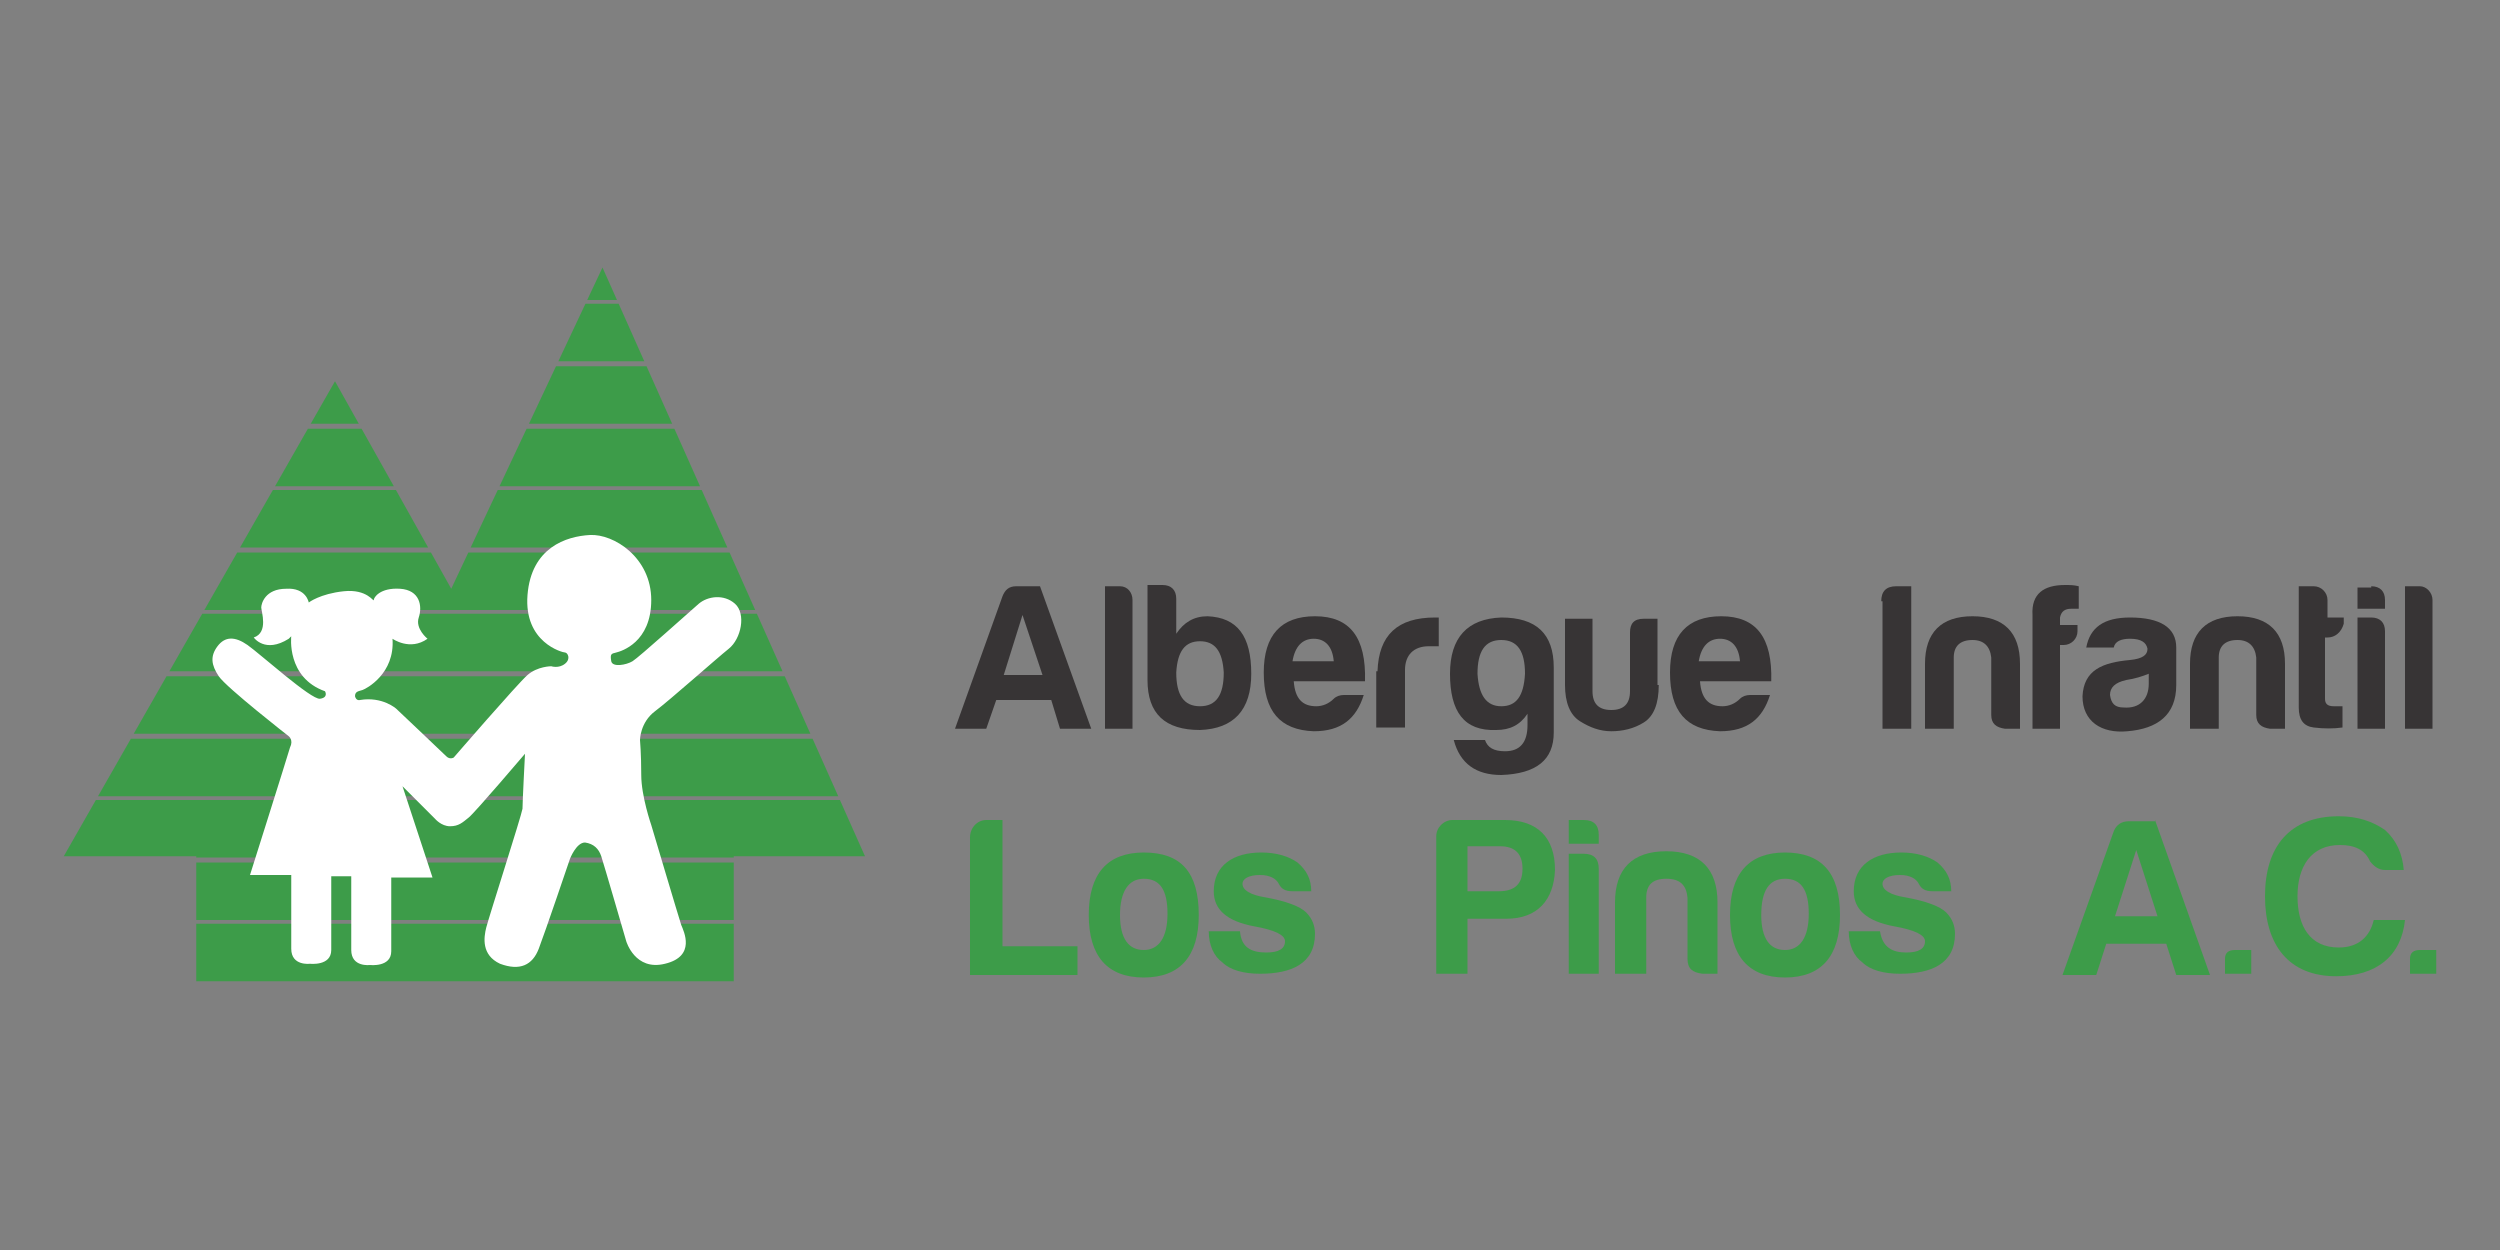 <?xml version="1.0" encoding="utf-8"?>
<!-- Generator: Adobe Illustrator 19.2.1, SVG Export Plug-In . SVG Version: 6.00 Build 0)  -->
<svg version="1.1" id="Layer_1" xmlns="http://www.w3.org/2000/svg" xmlns:xlink="http://www.w3.org/1999/xlink" x="0px" y="0px"
	 viewBox="0 0 200 100" style="enable-background:new 0 0 200 100;" xml:space="preserve">
<rect x="0" y="0" width="200" height="100" fill="#808080" stroke="none"/>
<style type="text/css">
	.st0{fill:#373435;}
	.st1{fill:#3D9C49;}
	.st2{clip-path:url(#SVGID_2_);}
	.st3{fill:#FFFFFF;}
	.st4{fill:#CA3438;}
	.st5{fill:#19337D;}
	.st6{fill:#F1B900;}
	.st7{fill:#35818D;}
</style>
<g>
	<g>
		<g>
			<path class="st0" d="M83.2,46.9l4.1,11.4h-2.5L84.1,56h-4.4l-0.8,2.3h-2.5l3.8-10.6c0.2-0.5,0.5-0.8,1.1-0.8H83.2z M80.3,54h3.1
				l-1.6-4.8L80.3,54z"/>
			<path class="st0" d="M90.6,48v10.3h-2.2V46.9h1.2C90.2,46.9,90.6,47.4,90.6,48z"/>
			<path class="st0" d="M94.1,50.7c0.6-0.9,1.4-1.4,2.5-1.4c2.4,0.1,3.5,1.6,3.5,4.6c0,2.9-1.4,4.4-4.1,4.5c-2.8,0-4.2-1.3-4.2-4
				v-7.6H93c0.7,0,1.1,0.4,1.1,1.1V50.7z M94.1,53.8c0,1.8,0.6,2.7,1.9,2.7c1.3,0,1.9-0.9,1.9-2.7c-0.1-1.7-0.7-2.5-1.9-2.5
				C94.8,51.3,94.2,52.1,94.1,53.8z"/>
			<path class="st0" d="M105.1,58.5c-2.7-0.1-4-1.6-4-4.7c0-3,1.4-4.5,4.1-4.5c2.8,0,4.1,1.7,4,5.2h-5.7c0.1,1.4,0.7,2,1.8,2
				c0.5,0,1-0.2,1.4-0.6c0.2-0.2,0.5-0.3,0.8-0.3h1.6C108.5,57.5,107.3,58.5,105.1,58.5z M103.4,52.9h3.3c-0.1-1.2-0.7-1.8-1.6-1.8
				C104.2,51.1,103.6,51.7,103.4,52.9z"/>
			<path class="st0" d="M110.2,53.7c0.1-2.9,1.6-4.3,4.6-4.3h0.3v2.3h-0.8c-1.2,0-1.9,0.7-1.9,1.9v4.6h-2.3V53.7z"/>
			<path class="st0" d="M116,53.9c0-2.9,1.4-4.4,4.1-4.5c2.8,0,4.2,1.3,4.2,4v5.2c0,2.2-1.4,3.3-4.2,3.4c-2,0-3.3-0.9-3.8-2.8h2.5
				c0.2,0.6,0.7,0.9,1.6,0.9c1.2,0,1.8-0.7,1.8-2.1c0,0,0,0,0-0.9c-0.6,0.9-1.4,1.3-2.5,1.3C117.1,58.5,116,56.9,116,53.9z
				 M122,53.9c0-1.8-0.6-2.7-1.9-2.7s-1.9,0.9-1.9,2.7c0.1,1.7,0.7,2.6,1.9,2.6C121.3,56.5,121.9,55.7,122,53.9z"/>
			<path class="st0" d="M132.7,54.8c0,1.5-0.4,2.5-1.2,3c-0.8,0.5-1.7,0.7-2.6,0.7c-0.9,0-1.7-0.3-2.5-0.8c-0.8-0.5-1.2-1.5-1.2-2.9
				v-5.3h2.2v5.8c0,1,0.5,1.5,1.5,1.5c1,0,1.5-0.5,1.5-1.5v-4.7c0-0.7,0.3-1.1,1.1-1.1h1.1V54.8z"/>
			<path class="st0" d="M137.6,58.5c-2.7-0.1-4-1.6-4-4.7c0-3,1.4-4.5,4.1-4.5c2.8,0,4.1,1.7,4,5.2h-5.7c0.1,1.4,0.7,2,1.8,2
				c0.5,0,1-0.2,1.4-0.6c0.2-0.2,0.5-0.3,0.8-0.3h1.6C141,57.5,139.8,58.5,137.6,58.5z M135.9,52.9h3.3c-0.1-1.2-0.7-1.8-1.6-1.8
				S136.1,51.7,135.9,52.9z"/>
			<path class="st0" d="M150.5,48.1c0-0.8,0.4-1.2,1.2-1.2h1.2v11.4h-2.3V48.1z"/>
			<path class="st0" d="M160.4,58.3c-0.7-0.1-1.1-0.4-1.1-1.1v-4.6c-0.1-0.9-0.6-1.4-1.5-1.4c-1,0-1.5,0.5-1.5,1.4v5.7H154v-5.2
				c0-2.5,1.3-3.8,3.8-3.8c2.5,0,3.8,1.3,3.8,3.8v5.2H160.4z"/>
			<path class="st0" d="M165.1,51.6h-0.3v6.7h-2.2v-9.1c-0.1-1.7,0.9-2.4,2.6-2.4c0.4,0,0.7,0,1.1,0.1v1.8h-0.6
				c-0.5,0-0.8,0.2-0.9,0.7V50h1.4v0.5C166.2,51.1,165.7,51.6,165.1,51.6z"/>
			<path class="st0" d="M169.1,51.8h-2.2c0.3-1.6,1.4-2.4,3.5-2.4c2.4,0,3.7,0.8,3.7,2.4v3c0,2.4-1.5,3.5-3.9,3.7
				c-2.1,0.2-3.6-0.8-3.6-2.8c0.1-2.1,1.6-2.7,3.8-2.9c1-0.1,1.4-0.4,1.4-0.9c-0.1-0.5-0.5-0.8-1.4-0.8
				C169.7,51.1,169.2,51.3,169.1,51.8z M171.9,54.7v-0.8c-0.5,0.2-1.1,0.4-1.8,0.5c-0.9,0.2-1.3,0.6-1.3,1.2c0.1,0.7,0.4,1,1.1,1
				C171.2,56.7,171.9,55.9,171.9,54.7z"/>
			<path class="st0" d="M181.6,58.3c-0.7-0.1-1.1-0.4-1.1-1.1v-4.6c-0.1-0.9-0.6-1.4-1.5-1.4c-1,0-1.5,0.5-1.5,1.4v5.7h-2.3v-5.2
				c0-2.5,1.3-3.8,3.8-3.8c2.5,0,3.8,1.3,3.8,3.8v5.2H181.6z"/>
			<path class="st0" d="M186.2,51h-0.2v4.9c0,0.4,0.2,0.6,0.7,0.6h0.7v1.7c-0.7,0.1-1.5,0.1-2.3,0c-0.8-0.1-1.2-0.6-1.2-1.6v-9.7
				h1.2c0.6,0,1.1,0.5,1.1,1.1v1.4h1.3v0.5C187.3,50.6,186.8,51,186.2,51z"/>
			<path class="st0" d="M189.7,46.9c0.7,0,1.1,0.4,1.1,1.1v0.7h-2.2v-1.7H189.7z M189.7,49.4c0.7,0,1.1,0.4,1.1,1.1v7.8h-2.2v-8.9
				H189.7z"/>
			<path class="st0" d="M194.6,48v10.3h-2.2V46.9h1.2C194.1,46.9,194.6,47.4,194.6,48z"/>
		</g>
		<g>
			<path class="st1" d="M78.9,65.6h1.3v10.1h6v2.3h-8.6v-11C77.6,66.2,78.2,65.6,78.9,65.6z"/>
			<path class="st1" d="M95.9,73.2c0,3.3-1.5,5-4.4,5c-2.9,0-4.4-1.7-4.4-5c0-3.3,1.5-5,4.4-5C94.5,68.2,95.9,69.8,95.9,73.2z
				 M89.6,73.2c0,1.9,0.7,2.8,1.9,2.8c1.2,0,1.9-1,1.9-2.9c0-1.9-0.6-2.8-1.9-2.8C90.3,70.3,89.6,71.3,89.6,73.2z"/>
			<path class="st1" d="M101.3,76.2c1,0,1.5-0.3,1.5-0.9c0-0.5-0.8-0.9-2.5-1.2c-2.1-0.4-3.2-1.3-3.2-2.8c0-2.1,1.6-3.1,3.8-3.1
				c1.2,0,2.2,0.3,2.9,0.8c0.7,0.6,1.1,1.3,1.1,2.3h-1.5c-0.6,0-0.9-0.2-1.1-0.6c-0.2-0.4-0.7-0.7-1.5-0.7c-0.9,0-1.4,0.3-1.4,0.7
				c0,0.5,0.6,0.9,1.9,1.1c1.6,0.3,2.7,0.7,3.2,1.2c0.5,0.5,0.7,1.1,0.7,1.7c0,2.4-1.9,3.2-4.4,3.2c-1.3,0-2.4-0.3-3-0.9
				c-0.7-0.5-1.1-1.4-1.1-2.5h2.5C99.3,75.8,100.1,76.2,101.3,76.2z"/>
			<path class="st1" d="M120.5,73.5h-3.1v4.4h-2.5v-11c0-0.7,0.6-1.3,1.3-1.3h4.2c2.6,0,4,1.4,4,4C124.3,72,123,73.5,120.5,73.5z
				 M119.9,71.3c1.3,0,1.9-0.6,1.9-1.8c0-1.2-0.6-1.8-1.8-1.8h-2.6v3.6H119.9z"/>
			<path class="st1" d="M126.7,65.6c0.8,0,1.2,0.4,1.2,1.2v0.7h-2.4v-1.9H126.7z M126.7,68.3c0.8,0,1.2,0.4,1.2,1.2v8.4h-2.4v-9.6
				H126.7z"/>
			<path class="st1" d="M136.2,77.9c-0.8-0.1-1.2-0.4-1.2-1.2v-4.9c-0.1-1-0.6-1.5-1.7-1.5s-1.6,0.5-1.6,1.5v6.1h-2.5v-5.7
				c0-2.7,1.4-4.1,4.1-4.1c2.7,0,4.1,1.4,4.1,4.1v5.7H136.2z"/>
			<path class="st1" d="M147.2,73.2c0,3.3-1.5,5-4.4,5c-2.9,0-4.4-1.7-4.4-5c0-3.3,1.5-5,4.4-5C145.7,68.2,147.2,69.8,147.2,73.2z
				 M140.9,73.2c0,1.9,0.7,2.8,1.9,2.8c1.2,0,1.9-1,1.9-2.9c0-1.9-0.6-2.8-1.9-2.8C141.5,70.3,140.9,71.3,140.9,73.2z"/>
			<path class="st1" d="M152.5,76.2c1,0,1.5-0.3,1.5-0.9c0-0.5-0.8-0.9-2.5-1.2c-2.1-0.4-3.2-1.3-3.2-2.8c0-2.1,1.6-3.1,3.8-3.1
				c1.2,0,2.2,0.3,2.9,0.8c0.7,0.6,1.1,1.3,1.1,2.3h-1.5c-0.6,0-0.9-0.2-1.1-0.6c-0.2-0.4-0.7-0.7-1.5-0.7c-0.9,0-1.4,0.3-1.4,0.7
				c0,0.5,0.6,0.9,1.9,1.1c1.6,0.3,2.7,0.7,3.2,1.2c0.5,0.5,0.7,1.1,0.7,1.7c0,2.4-1.9,3.2-4.4,3.2c-1.3,0-2.4-0.3-3-0.9
				c-0.7-0.5-1.1-1.4-1.1-2.5h2.5C150.6,75.8,151.4,76.2,152.5,76.2z"/>
			<path class="st1" d="M172.4,65.6l4.4,12.4h-2.7l-0.8-2.5h-4.8l-0.8,2.5H165l4.1-11.5c0.2-0.5,0.6-0.8,1.2-0.8H172.4z M169.2,73.3
				h3.4l-1.7-5.3L169.2,73.3z"/>
			<path class="st1" d="M180.1,76v1.9H178v-1.2c0-0.5,0.3-0.7,0.8-0.7H180.1z"/>
			<path class="st1" d="M186.9,78.1c-3.8,0-5.7-2.5-5.7-6.4c0-4,2-6.4,5.9-6.4c1.5,0,2.7,0.4,3.7,1.1c0.9,0.8,1.4,1.9,1.5,3.2h-1.5
				c-0.5,0-0.9-0.3-1.2-0.7c-0.4-0.9-1.2-1.3-2.4-1.3c-2.3,0-3.4,1.7-3.4,4.1c0,2.4,1,4.1,3.3,4.1c1.6,0,2.5-0.9,2.8-2.2h2.5
				C192.1,76.5,190.1,78.1,186.9,78.1z"/>
			<path class="st1" d="M194.9,76v1.9h-2.1v-1.2c0-0.5,0.3-0.7,0.8-0.7H194.9z"/>
		</g>
	</g>
	<g>
		<g>
			<defs>
				<polygon id="SVGID_1_" points="15.7,78.6 15.7,68.5 5.1,68.5 26.8,30.5 36.1,47.1 48.2,21.4 69.2,68.5 58.7,68.5 58.7,78.6 				
					"/>
			</defs>
			<clipPath id="SVGID_2_">
				<use xlink:href="#SVGID_1_"  style="overflow:visible;"/>
			</clipPath>
			<g class="st2">
				<rect x="3.2" y="73.9" class="st1" width="70.3" height="4.6"/>
				<rect x="3.2" y="69" class="st1" width="70.3" height="4.6"/>
				<rect x="3.2" y="64" class="st1" width="70.3" height="4.6"/>
				<rect x="3.2" y="59.1" class="st1" width="70.3" height="4.6"/>
				<rect x="3.2" y="54.1" class="st1" width="70.3" height="4.6"/>
				<rect x="3.2" y="49.1" class="st1" width="70.3" height="4.6"/>
				<rect x="3.2" y="44.2" class="st1" width="70.3" height="4.6"/>
				<rect x="3.2" y="39.2" class="st1" width="70.3" height="4.6"/>
				<rect x="3.2" y="34.3" class="st1" width="70.3" height="4.6"/>
				<rect x="3.2" y="29.3" class="st1" width="70.3" height="4.6"/>
				<rect x="3.2" y="24.3" class="st1" width="70.3" height="4.6"/>
				<rect x="3.2" y="19.4" class="st1" width="70.3" height="4.6"/>
			</g>
		</g>
		<path class="st3" d="M58.8,48.3c-0.9-0.8-2.2-0.6-2.9,0c-0.7,0.6-4.8,4.3-5.3,4.6c-0.5,0.3-1.6,0.5-1.7,0c-0.1-0.6,0-0.6,0.4-0.7
			c0.4-0.1,2.8-0.8,2.8-4.2c0-3.4-3-5.3-4.9-5.2c-1.9,0.1-4.7,1-5,4.8c-0.3,3.8,2.8,4.6,3,4.6c0.2,0,0.5,0.5,0,0.9s-1.1,0.2-1.1,0.2
			S43,53.3,42.2,54s-5.9,6.6-5.9,6.6s-0.3,0.2-0.6-0.1s-4-3.8-4-3.8s-1.1-1-2.9-0.7c0,0-0.3,0.1-0.4-0.3c0-0.4,0.3-0.4,0.6-0.5
			s2.6-1.3,2.4-4.1c0,0,1.4,1,2.8,0c0,0-1-0.8-0.7-1.7c0.3-0.9,0.1-2.2-1.5-2.3c-1.6-0.1-2.1,0.7-2.1,0.9c0,0.2-0.5-0.9-2.4-0.7
			c-1.9,0.2-2.8,0.9-2.8,0.9s-0.2-1.2-1.8-1.1c-1.7,0-2,1.2-2,1.5c0,0.3,0.6,2-0.6,2.4c0,0,0.9,1.3,2.8,0.1l0.2-0.2
			c0,0-0.4,3.3,2.7,4.4c0,0,0.3,0.5-0.4,0.6s-4.8-3.6-5.8-4.3s-1.8-0.7-2.4,0.1s-0.5,1.5,0.1,2.4c0.6,0.9,5.6,4.8,5.6,4.8
			s0.4,0.3,0.1,0.9c-0.2,0.7-3.2,10.2-3.2,10.2h3.3c0,0.6,0,4.6,0,5.9c0,1.4,1.5,1.2,1.5,1.2s1.7,0.2,1.7-1.1s0-5.9,0-5.9l-1.1,0
			h2.7c0,0.6,0,4.6,0,5.9c0,1.4,1.5,1.2,1.5,1.2s1.7,0.2,1.7-1.1s0-5.9,0-5.9l-1.1,0h4.4l-2.4-7.3l2.6,2.6c0,0,0.5,0.6,1.2,0.6
			s1-0.3,1.5-0.7s4.5-5.1,4.5-5.1s-0.2,3.8-0.2,4.4c-0.1,0.6-2.7,8.7-2.9,9.5c-0.2,0.8-0.4,2.2,1.1,2.9c1.6,0.6,2.6,0.1,3.1-1.2
			s2.5-7.2,2.5-7.2s0.5-1.3,1.2-1.3c0.7,0.1,1.1,0.5,1.3,1.1c0.2,0.6,2,6.8,2,6.8s0.7,2.4,3.1,1.8c2.5-0.6,1.5-2.6,1.3-3.1
			c-0.2-0.6-2.4-8-2.4-8s-0.8-2.3-0.8-4s-0.1-2.8-0.1-2.8s0-1.4,1.2-2.3c1.2-0.9,4.9-4.2,5.9-5S59.7,49.1,58.8,48.3z"/>
	</g>
</g>
</svg>
